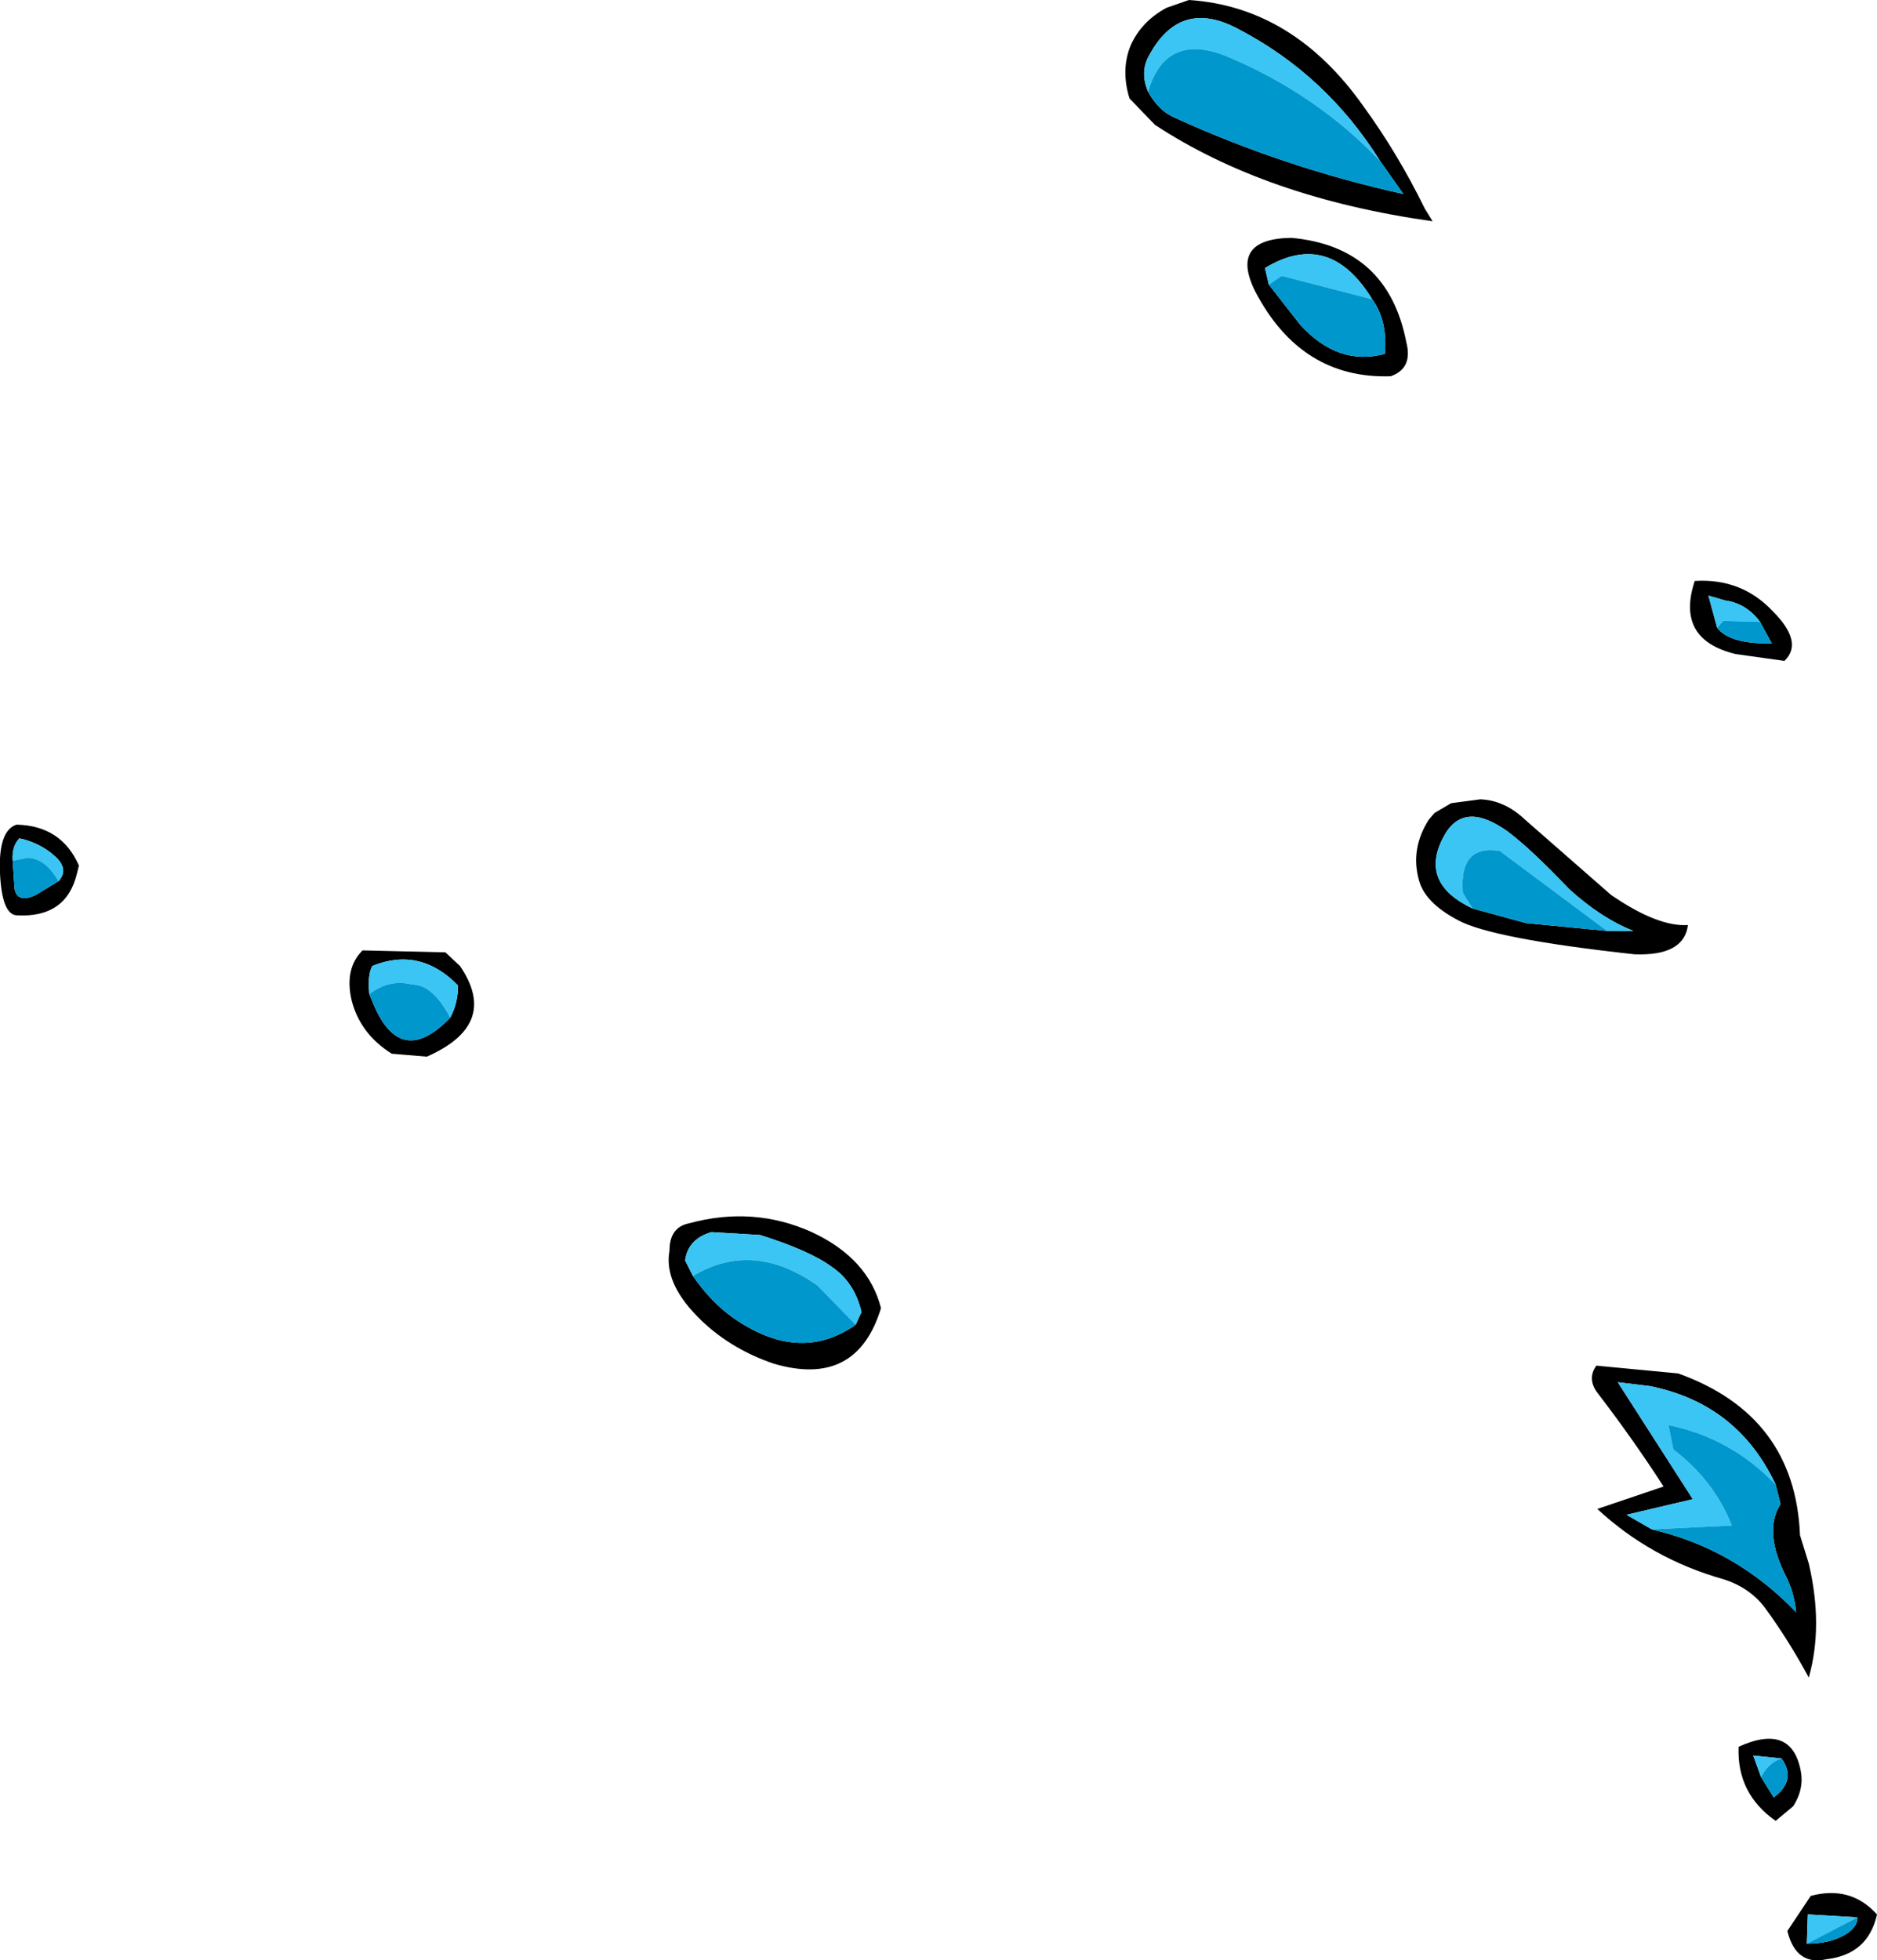 <?xml version="1.0" encoding="UTF-8" standalone="no"?>
<svg xmlns:xlink="http://www.w3.org/1999/xlink" height="100.55px" width="96.3px" xmlns="http://www.w3.org/2000/svg">
  <g transform="matrix(1.0, 0.0, 0.0, 1.0, 124.2, -34.8)">
    <path d="M-64.95 41.2 L-66.25 39.85 Q-66.7 38.4 -66.2 37.15 -65.65 35.9 -64.35 35.2 L-63.2 34.8 Q-57.85 35.15 -54.25 40.25 -52.5 42.65 -51.1 45.5 L-50.7 46.15 Q-59.25 44.95 -64.95 41.2 M-65.3 39.5 Q-64.75 40.5 -63.9 40.85 -58.3 43.4 -52.2 44.75 L-53.4 43.05 Q-56.15 38.65 -60.65 36.3 -63.7 34.65 -65.3 37.75 -65.7 38.55 -65.3 39.5 M-53.8 50.15 Q-56.0 46.55 -59.3 48.55 L-59.1 49.4 -57.5 51.45 Q-55.55 53.6 -53.15 52.95 -53.0 51.25 -53.8 50.15 M-52.85 54.1 Q-57.45 54.25 -59.8 49.75 -61.15 47.05 -57.95 47.0 -53.0 47.45 -52.05 52.35 -51.7 53.7 -52.85 54.1 M-41.75 82.55 L-40.4 82.55 Q-42.05 81.9 -43.7 80.4 -45.65 78.35 -46.85 77.45 -49.15 75.8 -50.15 77.75 -51.4 80.1 -48.65 81.4 L-45.9 82.15 -41.75 82.55 M-48.25 75.8 Q-47.0 75.85 -45.95 76.85 L-41.55 80.7 Q-39.15 82.35 -37.6 82.25 -37.8 83.85 -40.35 83.75 -47.65 82.95 -49.4 82.0 -51.1 81.1 -51.4 79.95 -51.85 78.35 -50.9 76.85 L-50.6 76.5 -49.75 76.0 -48.25 75.8 M-36.1 67.0 Q-35.45 67.85 -33.3 67.8 L-33.9 66.7 Q-34.6 65.75 -35.7 65.6 L-36.55 65.35 -36.1 67.0 M-123.35 81.75 Q-124.1 81.7 -124.2 79.6 -124.3 77.4 -123.35 77.1 -121.05 77.15 -120.15 79.2 L-120.25 79.6 Q-120.8 81.9 -123.35 81.75 M-32.65 68.7 L-35.15 68.35 Q-38.25 67.6 -37.25 64.6 -34.85 64.45 -33.25 66.15 -31.65 67.75 -32.65 68.7 M-121.2 80.0 Q-120.65 79.4 -121.35 78.75 -122.1 78.05 -123.2 77.8 -123.6 78.2 -123.55 78.95 L-123.45 80.4 Q-123.3 81.15 -122.35 80.7 L-121.2 80.0 M-101.1 87.0 Q-100.7 86.25 -100.7 85.35 -102.65 83.35 -105.1 84.35 -105.35 84.8 -105.25 85.8 L-105.0 86.4 Q-103.6 89.6 -101.1 87.0 M-105.6 83.55 L-101.35 83.65 -100.6 84.35 Q-98.55 87.35 -102.3 89.0 L-104.1 88.85 Q-105.7 87.85 -106.15 86.15 -106.55 84.5 -105.6 83.55 M-80.3 102.75 L-80.0 102.1 Q-80.35 100.6 -81.5 99.8 -82.65 98.95 -85.2 98.15 L-87.7 98.0 Q-88.9 98.35 -89.05 99.45 L-88.65 100.25 Q-87.75 101.55 -86.65 102.35 -83.2 104.8 -80.3 102.75 M-89.85 98.95 Q-89.85 97.75 -88.85 97.55 -85.55 96.65 -82.55 98.0 -79.65 99.35 -79.0 101.9 -80.25 106.0 -84.5 104.75 -86.85 103.95 -88.45 102.3 -90.15 100.55 -89.85 98.95 M-33.1 110.95 Q-35.05 106.8 -39.55 105.9 L-41.2 105.7 -37.35 111.7 -40.75 112.5 -39.45 113.25 Q-35.15 114.25 -32.05 117.5 -32.15 116.5 -32.55 115.7 -33.75 113.35 -32.85 111.95 L-33.1 110.95 M-33.7 117.2 Q-34.5 116.2 -35.8 115.8 -39.5 114.75 -42.25 112.2 L-38.85 111.05 Q-40.4 108.65 -42.2 106.3 -42.8 105.55 -42.3 104.85 L-38.1 105.25 Q-32.1 107.4 -31.85 113.55 L-31.4 115.0 Q-30.65 118.2 -31.4 120.85 -32.45 118.9 -33.7 117.2 M-31.5 134.5 Q-30.4 134.5 -29.65 134.1 -28.9 133.7 -28.9 133.15 L-31.45 133.0 -31.5 134.5 M-32.8 125.0 L-34.25 124.85 -33.85 125.95 -33.2 127.0 Q-32.0 126.1 -32.8 125.0 M-30.5 135.3 Q-32.05 135.65 -32.5 133.85 L-31.3 132.05 Q-29.25 131.5 -27.9 133.0 -28.35 135.05 -30.5 135.3 M-32.2 127.45 L-33.1 128.2 Q-35.1 126.8 -35.0 124.4 -32.25 123.15 -31.8 125.7 -31.65 126.6 -32.2 127.45" fill="#000000" fill-rule="evenodd" stroke="none"/>
    <path d="M-53.4 43.05 Q-56.6 39.7 -61.0 37.8 -64.35 36.3 -65.3 39.5 -65.7 38.55 -65.3 37.75 -63.7 34.65 -60.65 36.3 -56.15 38.65 -53.4 43.05 M-59.1 49.4 L-59.3 48.55 Q-56.0 46.55 -53.8 50.15 L-58.45 48.95 -59.1 49.4 M-48.65 81.4 Q-51.4 80.1 -50.15 77.75 -49.15 75.8 -46.85 77.45 -45.65 78.35 -43.7 80.4 -42.05 81.9 -40.4 82.55 L-41.75 82.55 -47.25 78.45 Q-49.35 78.1 -49.15 80.6 L-48.65 81.4 M-33.9 66.7 L-35.8 66.65 -36.1 67.0 -36.55 65.35 -35.7 65.6 Q-34.6 65.75 -33.9 66.7 M-123.55 78.95 Q-123.6 78.2 -123.2 77.8 -122.1 78.05 -121.35 78.75 -120.65 79.4 -121.2 80.0 -121.85 78.85 -122.75 78.8 L-123.55 78.95 M-105.25 85.8 Q-105.35 84.8 -105.1 84.35 -102.65 83.35 -100.7 85.35 -100.7 86.25 -101.1 87.0 -102.0 85.3 -103.05 85.3 -104.25 85.0 -105.25 85.8 M-88.65 100.25 L-89.05 99.45 Q-88.9 98.35 -87.7 98.0 L-85.2 98.15 Q-82.65 98.95 -81.5 99.8 -80.35 100.6 -80.0 102.1 L-80.3 102.75 -82.25 100.75 Q-85.55 98.4 -88.65 100.25 M-33.1 110.95 Q-35.4 108.55 -38.6 107.9 L-38.35 109.15 Q-36.25 110.75 -35.35 113.05 L-39.45 113.25 -40.75 112.5 -37.35 111.7 -41.2 105.7 -39.55 105.9 Q-35.05 106.8 -33.1 110.95 M-31.5 134.5 L-31.45 133.0 -28.9 133.15 -31.5 134.5 M-33.85 125.95 L-34.25 124.85 -32.8 125.0 Q-33.45 125.2 -33.85 125.95" fill="#3ac5f4" fill-rule="evenodd" stroke="none"/>
    <path d="M-53.4 43.05 L-52.2 44.75 Q-58.3 43.4 -63.9 40.85 -64.75 40.5 -65.3 39.5 -64.35 36.3 -61.0 37.8 -56.6 39.7 -53.4 43.05 M-59.1 49.4 L-58.45 48.95 -53.8 50.15 Q-53.0 51.25 -53.15 52.95 -55.55 53.6 -57.5 51.45 L-59.1 49.4 M-48.65 81.4 L-49.15 80.6 Q-49.35 78.1 -47.25 78.45 L-41.75 82.55 -45.9 82.15 -48.65 81.4 M-33.9 66.7 L-33.3 67.8 Q-35.45 67.85 -36.1 67.0 L-35.8 66.65 -33.9 66.7 M-121.2 80.0 L-122.35 80.7 Q-123.3 81.15 -123.45 80.4 L-123.55 78.95 -122.75 78.8 Q-121.85 78.85 -121.2 80.0 M-101.1 87.0 Q-103.6 89.6 -105.0 86.4 L-105.25 85.8 Q-104.25 85.0 -103.05 85.3 -102.0 85.3 -101.1 87.0 M-80.3 102.75 Q-83.2 104.8 -86.65 102.35 -87.75 101.55 -88.65 100.25 -85.55 98.4 -82.25 100.75 L-80.3 102.75 M-39.45 113.25 L-35.35 113.05 Q-36.25 110.75 -38.35 109.15 L-38.6 107.9 Q-35.4 108.55 -33.1 110.95 L-32.85 111.95 Q-33.75 113.35 -32.55 115.7 -32.15 116.5 -32.05 117.5 -35.15 114.25 -39.45 113.25 M-28.9 133.15 Q-28.9 133.7 -29.65 134.1 -30.4 134.5 -31.5 134.5 L-28.9 133.15 M-32.8 125.0 Q-32.0 126.1 -33.2 127.0 L-33.85 125.95 Q-33.45 125.2 -32.8 125.0" fill="#0097cc" fill-rule="evenodd" stroke="none"/>
  </g>
</svg>
